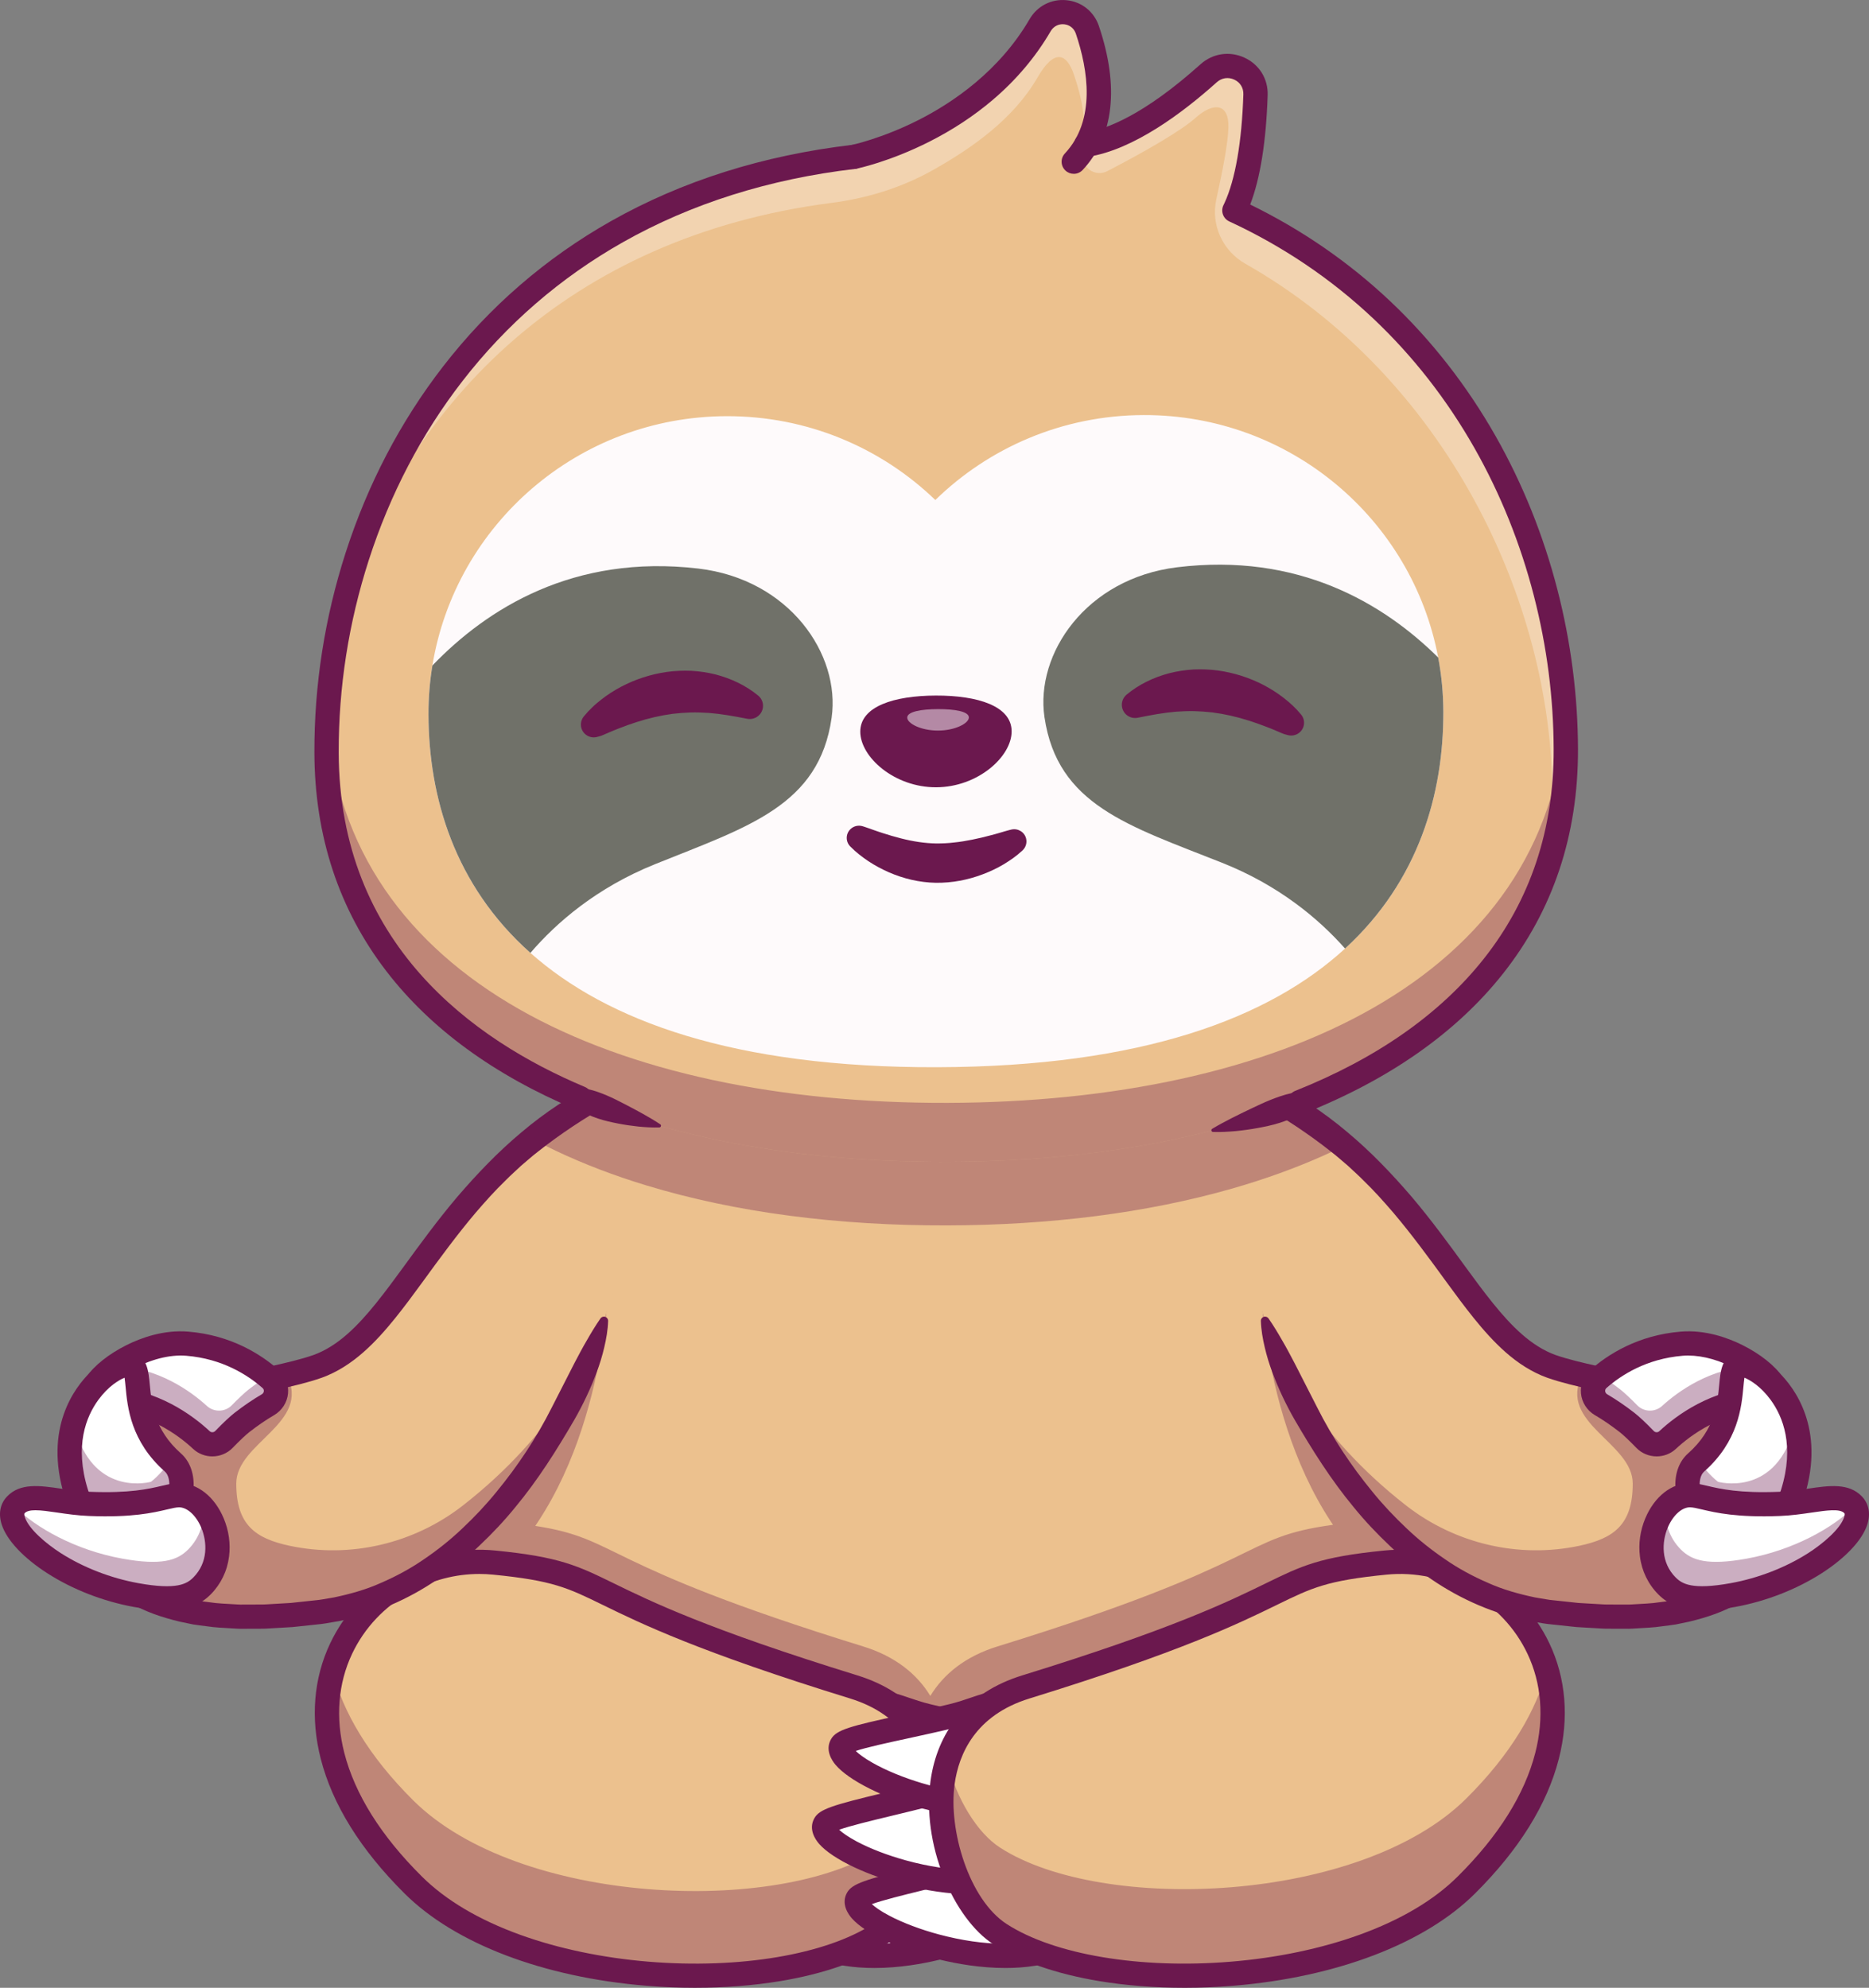 <svg width="189" height="201" viewBox="0 0 189 201" fill="none" xmlns="http://www.w3.org/2000/svg">
<rect x="0" y="0" width="189" height="201" fill="#808080" stroke="none"/>
<g clip-path="url(#clip0_165_2244)">
<path d="M144.867 154.863C144.836 155.741 144.769 156.613 144.664 157.475C144.375 159.895 143.807 162.262 142.977 164.529C140.102 172.393 134.12 179.058 125.99 182.665L125.535 182.867C116.321 186.959 106.492 189.116 96.626 189.348C95.323 189.379 94.021 189.376 92.715 189.339C82.846 189.061 73.017 186.855 63.821 182.714C55.679 179.052 49.713 172.314 46.892 164.388C46.615 163.617 46.37 162.831 46.161 162.039C45.749 160.537 45.454 159.001 45.276 157.441C45.168 156.515 45.101 155.582 45.079 154.643C45.073 154.386 45.07 154.132 45.07 153.875C45.07 151.523 45.334 149.143 45.887 146.769C47.842 138.376 50.379 130.817 52.671 124.874C53.989 121.457 55.225 118.57 56.214 116.367C56.294 116.193 56.371 116.025 56.444 115.86C57.249 114.095 57.87 112.822 58.217 112.131C58.414 111.736 58.521 111.528 58.521 111.528H131.459C131.459 111.528 131.582 111.761 131.803 112.207C132.184 112.972 132.863 114.367 133.729 116.288C133.803 116.453 133.88 116.621 133.96 116.796C135.09 119.328 136.504 122.681 137.985 126.654C140.077 132.261 142.305 139.107 144.062 146.625C144.707 149.378 144.965 152.147 144.867 154.863V154.863Z" fill="#ECC18E"/>
<g opacity="0.35">
<path d="M144.277 154.863C144.16 158.194 143.512 161.452 142.388 164.529C139.512 172.393 133.53 179.058 125.4 182.665L124.945 182.867C115.731 186.959 105.902 189.116 96.036 189.348C95.305 188.418 94.638 187.305 94.079 186.078C93.52 187.302 92.856 188.412 92.125 189.339C82.256 189.061 72.427 186.855 63.231 182.714C55.089 179.052 49.123 172.314 46.302 164.388C45.193 161.283 44.572 157.998 44.489 154.643C44.683 154.578 44.88 154.517 45.076 154.459C45.073 154.263 45.07 154.071 45.07 153.875C45.07 151.523 45.334 149.143 45.887 146.769C47.841 138.376 50.379 130.817 52.671 124.874C53.989 121.457 55.225 118.57 56.214 116.367C56.294 116.193 56.371 116.025 56.444 115.86C57.249 114.095 57.87 112.822 58.217 112.131C58.414 111.736 58.521 111.528 58.521 111.528H61.357L61.363 111.801L61.689 126.027C61.689 126.027 62.125 142.092 54.45 153.811C54.346 153.973 54.238 154.135 54.128 154.294C62.82 155.634 60.22 158.124 87.27 166.477C90.552 167.49 92.74 169.288 94.079 171.485C95.416 169.288 97.603 167.49 100.885 166.477C128.703 157.888 125.163 155.496 134.799 154.184C134.712 154.061 134.633 153.936 134.55 153.811C126.875 142.092 127.311 126.027 127.311 126.027L127.637 111.801L127.643 111.528H130.479C130.479 111.528 130.586 111.736 130.783 112.131C131.13 112.822 131.751 114.095 132.556 115.86C132.629 116.025 132.706 116.193 132.786 116.367C133.775 118.57 135.011 121.457 136.329 124.874C138.621 130.817 141.159 138.376 143.113 146.769C143.666 149.143 143.93 151.523 143.93 153.875C143.93 154.132 143.927 154.386 143.921 154.643C143.921 154.673 143.921 154.701 143.918 154.731C144.037 154.774 144.157 154.817 144.277 154.863V154.863Z" fill="#6B184E"/>
</g>
<path d="M94.848 190.587C84.087 190.587 73.328 188.334 63.314 183.83C59.796 182.247 56.613 180.091 53.857 177.422C51.172 174.822 48.964 171.81 47.294 168.468C45.622 165.122 44.542 161.553 44.085 157.86C43.614 154.061 43.817 150.237 44.688 146.493C46.374 139.254 48.673 131.833 51.522 124.437C54.676 116.253 57.319 111.175 57.43 110.963L57.774 110.305H132.202L132.546 110.963C132.578 111.023 135.7 117.019 139.134 126.23C141.655 132.984 143.715 139.753 145.257 146.348C146.137 150.108 146.342 153.949 145.867 157.765C145.405 161.474 144.317 165.056 142.63 168.413C140.946 171.766 138.721 174.785 136.015 177.387C133.237 180.058 130.032 182.21 126.489 183.783L126.032 183.986C116.116 188.388 105.48 190.588 94.846 190.588L94.848 190.587ZM59.277 112.752C58.467 114.38 56.279 118.928 53.817 125.313C51.008 132.604 48.742 139.915 47.083 147.045C46.276 150.509 46.089 154.047 46.523 157.561C46.947 160.977 47.946 164.281 49.494 167.377C51.041 170.472 53.085 173.261 55.569 175.667C58.121 178.137 61.067 180.133 64.325 181.599C74.016 185.959 84.432 188.139 94.847 188.14C105.141 188.14 115.433 186.011 125.032 181.75L125.489 181.547C131.959 178.675 137.266 173.622 140.433 167.318C141.993 164.211 143.001 160.895 143.428 157.464C143.868 153.934 143.677 150.381 142.864 146.902C141.345 140.408 139.315 133.74 136.83 127.082C134.102 119.765 131.583 114.525 130.701 112.752H59.277Z" fill="#6B184E"/>
<path d="M92.254 188.727C97.559 190.176 102.897 191.18 103.346 191.986C104.616 194.268 90.838 200.013 82.894 196.84" fill="white"/>
<path d="M88.403 198.997C86.422 198.997 84.335 198.734 82.436 197.975C80.405 197.164 79.304 195.977 79.165 194.445C79.029 192.963 79.873 191.329 81.672 189.587C83.124 188.182 84.828 187.058 85.493 186.64C87.147 185.601 88.715 186.187 90.376 186.807C91.02 187.047 91.749 187.32 92.58 187.547C94.211 187.993 95.879 188.404 97.351 188.768C102.621 190.068 103.905 190.465 104.421 191.394C105.047 192.518 104.282 193.578 103.924 193.982C102.548 195.534 98.929 197.221 94.919 198.182C93.344 198.559 90.961 198.998 88.403 198.998L88.403 198.997ZM86.804 188.709C83.683 190.67 81.5 192.989 81.612 194.222C81.674 194.898 82.592 195.401 83.352 195.704C86.26 196.866 90.55 196.83 95.12 195.605C96.983 195.106 98.768 194.43 100.145 193.705C101.06 193.223 101.604 192.819 101.904 192.541C100.845 192.151 98.619 191.601 96.759 191.143C95.273 190.777 93.59 190.361 91.928 189.907C90.99 189.651 90.205 189.357 89.511 189.098C87.935 188.509 87.377 188.349 86.804 188.71V188.709Z" fill="#6B184E"/>
<path d="M95.538 181.257C100.852 182.677 106.195 183.649 106.649 184.453C107.932 186.728 94.187 192.551 86.225 189.424" fill="white"/>
<path d="M91.62 191.551C89.676 191.551 87.637 191.294 85.774 190.563C83.739 189.763 82.632 188.581 82.483 187.05C82.339 185.57 83.173 183.93 84.962 182.178C86.406 180.765 88.103 179.631 88.765 179.21C90.413 178.161 91.984 178.738 93.649 179.349C94.294 179.586 95.025 179.854 95.857 180.076C97.491 180.513 99.162 180.914 100.636 181.269C105.912 182.539 107.199 182.929 107.721 183.855C108.353 184.976 107.594 186.04 107.238 186.446C105.872 188.005 102.263 189.715 98.258 190.697C96.659 191.09 94.227 191.551 91.62 191.551H91.62ZM90.09 181.271C86.979 183.251 84.809 185.582 84.929 186.815C84.995 187.49 85.915 187.988 86.677 188.287C89.593 189.432 93.882 189.371 98.444 188.12C100.305 187.61 102.086 186.925 103.459 186.191C104.37 185.704 104.912 185.297 105.211 185.018C104.15 184.633 101.92 184.096 100.057 183.648C98.57 183.29 96.883 182.884 95.22 182.44C94.279 182.189 93.492 181.9 92.798 181.645C91.218 181.066 90.659 180.909 90.089 181.272L90.09 181.271Z" fill="#6B184E"/>
<path d="M87.646 172.634C89.239 171.568 90.802 172.789 93.779 173.513C99.125 174.811 104.489 175.663 104.959 176.456C106.294 178.702 92.686 184.835 84.655 181.888C78.32 179.565 85.299 174.205 87.646 172.634V172.634Z" fill="white"/>
<path d="M89.607 183.896C87.813 183.896 85.952 183.667 84.23 183.035C82.176 182.282 81.043 181.126 80.858 179.599C80.681 178.121 81.477 176.464 83.226 174.672C84.637 173.226 86.307 172.054 86.96 171.617C88.583 170.532 90.168 171.073 91.845 171.646C92.496 171.868 93.233 172.12 94.07 172.323C95.714 172.722 97.392 173.086 98.874 173.407C104.178 174.557 105.473 174.918 106.016 175.831C106.674 176.937 105.94 178.019 105.593 178.433C104.262 180.022 100.693 181.813 96.711 182.886C95.023 183.341 92.396 183.896 89.606 183.896L89.607 183.896ZM89.025 173.439C88.757 173.439 88.544 173.507 88.331 173.649C85.267 175.699 83.151 178.079 83.299 179.308C83.381 179.981 84.312 180.458 85.08 180.74C88.021 181.819 92.308 181.66 96.841 180.306C98.689 179.754 100.454 179.028 101.809 178.264C102.71 177.756 103.242 177.337 103.535 177.051C102.465 176.69 100.223 176.204 98.351 175.798C96.855 175.474 95.161 175.107 93.487 174.7C92.541 174.471 91.748 174.199 91.047 173.961C90.056 173.623 89.465 173.438 89.023 173.438L89.025 173.439Z" fill="#6B184E"/>
<path d="M88.951 195.57C78.594 202.278 52.451 201.203 41.791 190.609C24.003 172.932 36.807 156.7 49.987 158.004C62.77 159.269 56.408 161.337 86.333 170.577C99.616 174.678 94.957 191.68 88.952 195.569L88.951 195.57Z" fill="#D3A17F"/>
<path d="M101.119 195.57C111.476 202.278 137.619 201.203 148.279 190.609C166.067 172.932 153.263 156.7 140.083 158.004C127.3 159.269 133.662 161.337 103.737 170.577C90.454 174.678 95.113 191.68 101.118 195.569L101.119 195.57Z" fill="#D3A17F"/>
<path d="M88.951 195.57C78.594 202.278 52.451 201.203 41.791 190.609C24.003 172.932 36.807 156.7 49.987 158.004C62.77 159.269 56.408 161.337 86.333 170.577C99.616 174.678 94.957 191.68 88.952 195.569L88.951 195.57Z" fill="#D3A17F"/>
<path d="M101.119 195.57C111.476 202.278 137.619 201.203 148.279 190.609C166.067 172.932 153.263 156.7 140.083 158.004C127.3 159.269 133.662 161.337 103.737 170.577C90.454 174.678 95.113 191.68 101.118 195.569L101.119 195.57Z" fill="#D3A17F"/>
<path d="M88.95 195.57C78.592 202.278 52.452 201.204 41.79 190.608C29.703 178.596 31.74 167.254 38.423 161.626C41.575 158.971 45.763 157.585 49.988 158.004C60.465 159.041 58.077 160.619 73.363 166.241C76.724 167.48 80.937 168.912 86.332 170.579C99.617 174.678 94.956 191.679 88.95 195.57V195.57Z" fill="#ECC18E"/>
<g opacity="0.35">
<path d="M88.95 195.57C78.592 202.278 52.452 201.204 41.79 190.608C33.746 182.616 31.958 174.92 33.633 169.004C34.674 173.078 37.228 177.52 41.79 182.053C52.452 192.646 78.592 193.719 88.95 187.011C91.248 185.525 93.349 182.117 94.32 178.248C96.281 184.754 92.907 193.007 88.95 195.57Z" fill="#6B184E"/>
</g>
<path d="M70.295 201C68.671 201 67.026 200.933 65.383 200.797C54.934 199.937 46.018 196.54 40.922 191.476C36.473 187.055 33.618 182.469 32.435 177.845C31.383 173.736 31.713 169.696 33.392 166.164C34.852 163.09 37.232 160.565 40.274 158.864C43.306 157.168 46.706 156.45 50.107 156.787C56.596 157.429 58.422 158.321 62.058 160.097C65.832 161.941 71.536 164.728 86.697 169.409C89.483 170.269 91.707 171.711 93.307 173.694C94.73 175.458 95.626 177.6 95.969 180.062C96.397 183.124 95.928 186.575 94.649 189.776C93.429 192.83 91.597 195.315 89.621 196.595C86.976 198.308 83.274 199.597 78.914 200.321C76.203 200.771 73.284 200.999 70.295 200.999V201ZM48.474 159.154C46.047 159.154 43.653 159.782 41.478 160.998C38.883 162.45 36.855 164.598 35.614 167.211C34.184 170.222 33.908 173.691 34.816 177.241C35.889 181.432 38.528 185.639 42.659 189.744C45.077 192.146 48.428 194.132 52.62 195.647C56.475 197.04 60.959 197.978 65.587 198.359C74.783 199.116 83.48 197.654 88.281 194.544C91.411 192.518 94.323 186.038 93.535 180.399C93.115 177.387 91.461 173.442 85.969 171.747C70.627 167.01 64.819 164.172 60.975 162.295C57.395 160.545 55.913 159.822 49.865 159.223C49.401 159.177 48.938 159.154 48.474 159.154V159.154Z" fill="#6B184E"/>
<path d="M97.816 188.727C92.511 190.176 87.173 191.18 86.724 191.986C85.454 194.268 99.232 200.013 107.176 196.84" fill="white"/>
<path d="M101.667 198.997C99.109 198.997 96.727 198.558 95.152 198.181C91.142 197.221 87.522 195.533 86.147 193.982C85.789 193.578 85.024 192.517 85.649 191.393C86.165 190.466 87.449 190.067 92.719 188.767C94.19 188.404 95.859 187.992 97.49 187.547C98.321 187.32 99.05 187.047 99.694 186.806C101.355 186.186 102.923 185.6 104.577 186.64C105.242 187.058 106.946 188.181 108.398 189.587C110.196 191.329 111.041 192.963 110.905 194.444C110.765 195.976 109.664 197.164 107.633 197.975C105.734 198.734 103.648 198.997 101.667 198.997L101.667 198.997ZM88.165 192.542C88.466 192.819 89.01 193.223 89.924 193.705C91.302 194.431 93.087 195.106 94.949 195.605C99.52 196.83 103.809 196.867 106.718 195.705C107.477 195.402 108.394 194.899 108.457 194.223C108.57 192.989 106.386 190.67 103.265 188.709C102.692 188.349 102.134 188.509 100.558 189.097C99.865 189.356 99.079 189.65 98.141 189.906C96.479 190.359 94.796 190.775 93.31 191.142C91.451 191.6 89.224 192.149 88.165 192.54V192.542Z" fill="#6B184E"/>
<path d="M94.531 181.257C89.218 182.677 83.875 183.649 83.421 184.453C82.138 186.728 95.883 192.551 103.845 189.424" fill="white"/>
<path d="M98.45 191.551C95.844 191.551 93.412 191.09 91.813 190.697C87.808 189.714 84.199 188.005 82.832 186.446C82.477 186.04 81.718 184.976 82.35 183.855C82.871 182.929 84.158 182.539 89.435 181.269C90.909 180.914 92.579 180.513 94.213 180.076C95.045 179.854 95.777 179.586 96.422 179.349C98.086 178.738 99.658 178.161 101.306 179.21C101.968 179.631 103.665 180.765 105.108 182.178C106.897 183.93 107.732 185.57 107.588 187.05C107.439 188.581 106.331 189.763 104.297 190.563C102.434 191.294 100.394 191.551 98.451 191.551H98.45ZM84.859 185.018C85.158 185.297 85.7 185.704 86.611 186.191C87.984 186.925 89.764 187.61 91.625 188.12C96.188 189.371 100.477 189.432 103.392 188.287C104.154 187.988 105.074 187.49 105.14 186.815C105.26 185.582 103.089 183.251 99.98 181.271C99.409 180.908 98.85 181.065 97.271 181.645C96.576 181.899 95.789 182.188 94.849 182.439C93.185 182.883 91.499 183.29 90.011 183.647C88.148 184.096 85.919 184.632 84.858 185.017L84.859 185.018Z" fill="#6B184E"/>
<path d="M102.424 172.634C100.831 171.568 99.269 172.789 96.29 173.513C90.945 174.811 85.581 175.663 85.111 176.456C83.775 178.702 97.383 184.835 105.415 181.888C111.75 179.565 104.771 174.205 102.424 172.634V172.634Z" fill="white"/>
<path d="M100.463 183.896C97.673 183.896 95.046 183.343 93.358 182.887C89.377 181.813 85.807 180.023 84.476 178.433C84.13 178.02 83.395 176.937 84.053 175.832C84.596 174.919 85.891 174.557 91.195 173.408C92.677 173.086 94.356 172.722 95.999 172.323C96.836 172.12 97.573 171.868 98.224 171.646C99.901 171.074 101.486 170.533 103.109 171.618C103.762 172.055 105.433 173.226 106.844 174.672C108.593 176.464 109.389 178.122 109.211 179.599C109.027 181.127 107.893 182.283 105.84 183.036C104.118 183.668 102.256 183.896 100.462 183.897L100.463 183.896ZM86.535 177.051C86.828 177.337 87.36 177.756 88.261 178.264C89.616 179.029 91.381 179.755 93.23 180.307C97.763 181.661 102.05 181.819 104.991 180.74C105.758 180.459 106.69 179.982 106.771 179.309C106.92 178.079 104.804 175.699 101.74 173.65C101.177 173.274 100.615 173.417 99.023 173.962C98.322 174.201 97.529 174.472 96.583 174.701C94.91 175.108 93.215 175.475 91.719 175.8C89.847 176.206 87.605 176.691 86.535 177.052V177.051Z" fill="#6B184E"/>
<path d="M101.119 195.57C111.476 202.278 137.619 201.203 148.279 190.609C166.067 172.932 153.263 156.7 140.083 158.004C127.3 159.269 133.662 161.337 103.737 170.577C90.454 174.678 95.113 191.68 101.118 195.569L101.119 195.57Z" fill="#ECC18E"/>
<g opacity="0.35">
<path d="M148.279 190.609C137.618 201.204 111.477 202.278 101.12 195.57C97.144 192.994 93.758 184.681 95.777 178.162C96.76 181.986 98.843 185.344 101.12 186.819C111.477 193.527 137.618 192.45 148.279 181.857C152.805 177.358 155.352 172.953 156.412 168.909C158.129 174.837 156.366 182.573 148.279 190.609V190.609Z" fill="#6B184E"/>
</g>
<path d="M119.775 201C116.786 201 113.868 200.772 111.156 200.322C106.796 199.597 103.094 198.309 100.449 196.596C98.473 195.316 96.64 192.83 95.421 189.777C94.142 186.575 93.674 183.125 94.101 180.062C94.444 177.6 95.34 175.458 96.763 173.694C98.363 171.711 100.587 170.27 103.373 169.41C118.533 164.729 124.238 161.942 128.012 160.098C131.648 158.321 133.474 157.43 139.963 156.787C143.364 156.451 146.765 157.169 149.796 158.864C152.839 160.566 155.218 163.09 156.678 166.164C158.357 169.696 158.688 173.736 157.635 177.846C156.452 182.469 153.597 187.055 149.148 191.476C144.052 196.54 135.136 199.938 124.687 200.798C123.044 200.933 121.399 201.001 119.775 201.001V201ZM101.789 194.544C106.591 197.654 115.288 199.116 124.484 198.358C129.112 197.978 133.596 197.04 137.451 195.647C141.642 194.133 144.994 192.146 147.412 189.743C151.543 185.638 154.181 181.432 155.254 177.241C156.163 173.69 155.888 170.221 154.457 167.21C153.216 164.597 151.188 162.449 148.592 160.998C146.003 159.55 143.103 158.935 140.205 159.223C134.158 159.822 132.675 160.545 129.094 162.295C125.252 164.172 119.444 167.009 104.101 171.747C98.609 173.443 96.955 177.388 96.535 180.399C95.886 185.05 97.995 192.087 101.789 194.544H101.789Z" fill="#6B184E"/>
<path d="M69.404 107.148L68.021 111.528L65.388 119.873L61.102 133.451C61.102 133.451 56.328 148.8 45.276 157.441C41.697 160.243 37.456 162.339 32.507 162.981C-1.063 167.331 9.973 142.254 9.973 142.254C9.973 142.254 26.439 140.104 31.972 138.223C39.487 135.665 42.833 124.109 53.885 115.202C55.212 114.134 56.65 113.103 58.217 112.131C58.546 111.926 58.881 111.727 59.219 111.528C62.138 109.827 65.493 108.329 69.404 107.148Z" fill="#ECC18E"/>
<g opacity="0.35">
<path d="M60.697 134.635C60.893 134.09 61.016 133.717 61.072 133.549L60.979 133.858C60.979 133.858 60.893 134.133 60.697 134.635Z" fill="#6B184E"/>
</g>
<g opacity="0.35">
<path d="M61.096 133.469L61.072 133.548C61.084 133.512 61.09 133.484 61.096 133.469Z" fill="#6B184E"/>
</g>
<g opacity="0.35">
<path d="M60.684 134.662C59.342 138.357 54.696 149.681 45.952 156.897C45.887 156.952 45.823 157.004 45.758 157.056C45.599 157.187 45.439 157.316 45.276 157.441C41.697 160.243 37.456 162.338 32.507 162.981C-1.063 167.33 9.973 142.254 9.973 142.254C9.973 142.254 23.231 140.024 28.998 139.039C31.502 143.924 23.892 145.858 23.892 150.011C23.892 154.163 25.79 155.562 29.305 156.308C35.426 157.606 41.839 156.091 46.774 152.258C46.807 152.232 46.84 152.207 46.873 152.181C56.026 145.026 59.691 137.156 60.684 134.663L60.684 134.662Z" fill="#6B184E"/>
</g>
<path d="M69.522 107.538C66.842 108.966 64.197 110.212 61.639 111.627C59.094 113.056 56.663 114.658 54.379 116.468C53.799 116.909 53.262 117.404 52.701 117.871C52.171 118.374 51.621 118.853 51.109 119.377C50.056 120.392 49.08 121.489 48.12 122.602C46.218 124.847 44.469 127.237 42.703 129.666C41.818 130.88 40.918 132.101 39.954 133.298C38.987 134.493 37.953 135.672 36.745 136.735C35.543 137.795 34.136 138.737 32.537 139.314C31 139.847 29.523 140.173 28.028 140.513C22.07 141.767 16.122 142.647 10.133 143.466L11.098 142.744C10.959 143.072 10.808 143.483 10.678 143.863C10.546 144.252 10.423 144.646 10.311 145.043C10.082 145.836 9.905 146.642 9.762 147.45C9.489 149.066 9.373 150.706 9.558 152.285C9.733 153.862 10.184 155.379 10.975 156.689C11.768 157.997 12.911 159.067 14.252 159.881C15.594 160.703 17.151 161.215 18.741 161.597L19.95 161.85C20.358 161.915 20.774 161.958 21.186 162.014C22.005 162.147 22.85 162.163 23.686 162.218C23.896 162.228 24.104 162.249 24.316 162.251L24.949 162.248L26.217 162.244C26.639 162.254 27.064 162.221 27.489 162.196L28.761 162.122L29.398 162.085L30.035 162.016L31.308 161.88C31.729 161.828 32.167 161.802 32.572 161.731L33.793 161.523C35.405 161.182 37.006 160.742 38.517 160.06C40.033 159.404 41.504 158.618 42.873 157.666C44.251 156.732 45.563 155.687 46.777 154.527C47.998 153.377 49.156 152.149 50.219 150.838C52.359 148.229 54.256 145.386 55.783 142.35L58.102 137.807C58.5 137.053 58.894 136.296 59.333 135.551C59.76 134.804 60.208 134.055 60.712 133.331L60.721 133.318C60.855 133.126 61.12 133.078 61.313 133.211C61.435 133.296 61.499 133.435 61.495 133.572C61.466 134.498 61.309 135.373 61.105 136.24C60.903 137.106 60.642 137.955 60.331 138.782C59.713 140.439 58.954 142.042 58.072 143.577C56.293 146.634 54.4 149.643 52.121 152.39C50.998 153.773 49.769 155.078 48.464 156.308C47.166 157.547 45.751 158.675 44.256 159.689C41.274 161.732 37.856 163.222 34.266 163.924L32.914 164.153C32.462 164.231 32.03 164.256 31.587 164.311L30.265 164.452L29.604 164.522L28.938 164.562L27.605 164.639C27.161 164.665 26.718 164.698 26.27 164.69L24.928 164.695L24.256 164.696C24.033 164.695 23.807 164.673 23.583 164.662C22.683 164.604 21.785 164.584 20.884 164.441C20.434 164.38 19.984 164.332 19.534 164.26L18.188 163.98C16.406 163.552 14.615 162.969 12.98 161.973C11.351 160.99 9.882 159.625 8.875 157.957C7.867 156.291 7.32 154.408 7.115 152.549C6.901 150.682 7.038 148.831 7.341 147.035C7.499 146.137 7.695 145.249 7.947 144.378C8.071 143.941 8.205 143.507 8.353 143.076C8.504 142.637 8.648 142.233 8.849 141.763L9.116 141.136L9.814 141.041C15.737 140.231 21.694 139.347 27.504 138.123C28.939 137.799 30.401 137.466 31.705 137.012C32.938 136.567 34.076 135.821 35.12 134.901C36.165 133.981 37.122 132.9 38.038 131.765C38.954 130.628 39.835 129.435 40.716 128.227C42.475 125.808 44.267 123.354 46.243 121.022C48.236 118.705 50.365 116.47 52.737 114.49C55.095 112.495 57.693 110.761 60.474 109.41C63.245 108.047 66.214 107.079 69.284 106.759C69.513 106.735 69.719 106.9 69.743 107.129C69.761 107.302 69.67 107.461 69.525 107.538L69.522 107.539V107.538Z" fill="#6B184E"/>
<path d="M22.771 145.423C22.086 146.127 20.963 146.154 20.237 145.493C18.521 143.93 15.125 141.5 10.534 141.422C6.886 141.361 13.175 135.395 18.939 135.871C22.768 136.187 25.495 137.861 27.128 139.234C28.079 140.034 27.948 141.526 26.881 142.168C26.21 142.572 25.402 143.11 24.491 143.817C23.99 144.205 23.338 144.84 22.769 145.424L22.771 145.423Z" fill="white"/>
<g opacity="0.35">
<path d="M26.881 142.166C26.211 142.569 25.403 143.108 24.491 143.814C23.99 144.203 23.338 144.839 22.77 145.423C22.085 146.127 20.963 146.154 20.238 145.494C18.521 143.928 15.126 141.499 10.536 141.422C8.566 141.389 9.491 139.636 11.663 138.104C16.026 138.327 19.255 140.648 20.917 142.16C21.642 142.823 22.764 142.796 23.449 142.089C24.017 141.508 24.669 140.872 25.17 140.483C25.858 139.951 26.485 139.514 27.038 139.159C27.069 139.18 27.099 139.208 27.13 139.232C28.079 140.034 27.947 141.523 26.881 142.166V142.166Z" fill="#6B184E"/>
</g>
<path d="M21.47 147.266C20.772 147.266 20.073 147.014 19.529 146.508C18.014 145.097 14.828 142.719 10.514 142.645C9.243 142.624 8.68 142.059 8.432 141.589C8.179 141.111 8.029 140.314 8.752 139.226C9.496 138.106 11.006 136.905 12.789 136.015C14.264 135.279 16.546 134.445 19.042 134.651C23.365 135.008 26.398 136.953 28.182 138.521C28.87 139.126 29.215 139.995 29.126 140.906C29.039 141.812 28.514 142.63 27.724 143.092C26.919 143.563 26.086 144.13 25.249 144.78C24.852 145.088 24.261 145.645 23.54 146.392C22.98 146.972 22.226 147.266 21.472 147.266H21.47ZM11.083 140.217C15.949 140.476 19.496 143.126 21.209 144.721C21.364 144.865 21.614 144.855 21.767 144.697C22.58 143.856 23.242 143.234 23.737 142.85C24.659 142.135 25.581 141.507 26.478 140.983C26.635 140.891 26.671 140.749 26.679 140.671C26.688 140.584 26.673 140.46 26.555 140.356C25.049 139.032 22.489 137.391 18.839 137.09C17.173 136.952 15.172 137.462 13.349 138.49C12.212 139.131 11.488 139.764 11.083 140.216V140.217Z" fill="#6B184E"/>
<path d="M15.269 155.935C15.269 155.935 9.731 157.496 7.709 150.967C4.934 142.004 11.727 137.541 13.208 138.025C14.689 138.509 12.635 143.595 17.487 147.883C19.279 149.468 18.183 153.606 15.269 155.935H15.269Z" fill="white"/>
<g opacity="0.35">
<path d="M15.27 155.933C15.27 155.933 9.731 157.496 7.709 150.966C6.845 148.179 6.91 145.827 7.451 143.924C7.524 144.233 7.611 144.545 7.709 144.866C9.731 151.397 15.27 149.834 15.27 149.834C16.06 149.204 16.714 148.442 17.215 147.635C17.304 147.717 17.393 147.8 17.485 147.882C19.28 149.467 18.183 153.606 15.27 155.933Z" fill="#6B184E"/>
</g>
<path d="M13.841 157.324C13.284 157.324 12.632 157.264 11.936 157.084C10.14 156.616 7.745 155.239 6.534 151.328C4.383 144.379 7.607 140.25 9.093 138.798C10.297 137.621 12.198 136.408 13.591 136.864C14.893 137.29 15.021 138.664 15.145 139.993C15.325 141.918 15.57 144.555 18.302 146.969C19.162 147.729 19.616 148.906 19.582 150.281C19.524 152.621 18.133 155.215 16.038 156.889L15.843 157.045L15.603 157.112C15.492 157.143 14.811 157.323 13.841 157.323L13.841 157.324ZM12.597 139.31C12.023 139.537 10.936 140.19 9.939 141.558C8.704 143.253 7.518 146.199 8.883 150.607C9.575 152.843 10.782 154.217 12.469 154.692C13.431 154.962 14.312 154.87 14.713 154.802C16.107 153.589 17.087 151.742 17.125 150.22C17.134 149.847 17.087 149.167 16.671 148.798C13.213 145.741 12.891 142.284 12.698 140.219C12.671 139.931 12.638 139.578 12.597 139.31V139.31Z" fill="#6B184E"/>
<path d="M20.424 160.367C19.317 161.48 17.717 162.003 13.765 161.287C5.686 159.823 -0.351 154.237 1.598 152.17C2.913 150.774 5.629 151.931 9.051 152.068C15.101 152.309 16.7 151.19 18.112 151.19C21.244 151.19 23.733 157.042 20.424 160.367V160.367Z" fill="white"/>
<g opacity="0.35">
<path d="M20.423 160.366C19.317 161.479 17.719 162.002 13.765 161.286C5.881 159.861 -0.052 154.511 1.472 152.33C3.61 154.477 7.638 156.747 12.367 157.604C16.318 158.319 17.919 157.796 19.025 156.683C20.214 155.487 20.656 153.963 20.582 152.504C22.208 154.425 22.755 158.023 20.423 160.366V160.366Z" fill="#6B184E"/>
</g>
<path d="M16.836 162.836C15.889 162.836 14.803 162.719 13.546 162.491C10.447 161.93 7.339 160.722 4.794 159.088C2.383 157.541 0.702 155.756 0.183 154.188C-0.181 153.089 0.003 152.075 0.701 151.334C2.03 149.923 4.033 150.216 6.153 150.526C7.089 150.663 8.058 150.804 9.101 150.846C13.114 151.006 15.057 150.55 16.343 150.248C16.982 150.098 17.533 149.968 18.112 149.968C19.973 149.968 21.702 151.334 22.622 153.531C23.14 154.767 23.327 156.102 23.163 157.39C22.977 158.862 22.331 160.19 21.298 161.229C20.215 162.318 18.833 162.836 16.836 162.836V162.836ZM3.586 152.712C3.083 152.712 2.699 152.791 2.494 153.008C2.418 153.089 2.485 153.325 2.517 153.422C2.92 154.636 4.712 156.125 6.125 157.031C8.406 158.495 11.197 159.579 13.985 160.084C17.887 160.791 18.904 160.157 19.551 159.507C21.061 157.989 20.956 155.911 20.353 154.473C19.837 153.242 18.936 152.415 18.111 152.415C17.819 152.415 17.436 152.505 16.906 152.629C15.491 152.962 13.351 153.465 9.001 153.291C7.829 153.245 6.748 153.086 5.795 152.947C4.96 152.825 4.188 152.712 3.585 152.712H3.586Z" fill="#6B184E"/>
<path d="M119.596 107.148L120.979 111.528L123.612 119.873L127.898 133.451C127.898 133.451 132.672 148.8 143.724 157.441C147.303 160.243 151.543 162.339 156.493 162.981C190.063 167.331 179.027 142.254 179.027 142.254C179.027 142.254 162.561 140.104 157.028 138.223C149.513 135.665 146.167 124.109 135.115 115.202C133.788 114.134 132.35 113.103 130.783 112.131C130.454 111.926 130.119 111.727 129.781 111.528C126.862 109.827 123.507 108.329 119.596 107.148V107.148Z" fill="#ECC18E"/>
<g opacity="0.35">
<path d="M128.316 134.662C129.658 138.357 134.304 149.681 143.048 156.897C143.113 156.952 143.177 157.004 143.242 157.056C143.401 157.187 143.561 157.316 143.724 157.441C147.304 160.243 151.544 162.338 156.493 162.981C190.063 167.33 179.027 142.254 179.027 142.254C179.027 142.254 165.769 140.024 160.002 139.039C157.498 143.924 165.108 145.858 165.108 150.011C165.108 154.163 163.21 155.562 159.696 156.308C153.574 157.606 147.161 156.091 142.226 152.258C142.193 152.232 142.16 152.207 142.127 152.181C132.974 145.026 129.309 137.156 128.316 134.663L128.316 134.662Z" fill="#6B184E"/>
</g>
<path d="M119.716 106.757C122.786 107.077 125.755 108.046 128.526 109.409C131.307 110.76 133.904 112.495 136.263 114.489C138.636 116.469 140.765 118.704 142.757 121.021C144.733 123.352 146.526 125.807 148.284 128.226C149.165 129.434 150.046 130.627 150.962 131.764C151.879 132.899 152.835 133.979 153.88 134.899C154.924 135.819 156.062 136.566 157.295 137.011C158.599 137.465 160.061 137.798 161.496 138.122C167.306 139.345 173.263 140.23 179.186 141.039L179.884 141.135L180.151 141.762C180.352 142.231 180.496 142.636 180.647 143.075C180.795 143.506 180.929 143.94 181.053 144.376C181.306 145.248 181.501 146.136 181.659 147.034C181.962 148.829 182.099 150.681 181.885 152.548C181.68 154.407 181.133 156.291 180.125 157.956C179.118 159.623 177.65 160.989 176.02 161.972C174.385 162.968 172.594 163.551 170.812 163.979L169.466 164.259C169.017 164.332 168.566 164.38 168.116 164.44C167.215 164.582 166.317 164.602 165.417 164.661C165.193 164.672 164.967 164.692 164.744 164.695L164.072 164.693L162.73 164.689C162.282 164.697 161.839 164.663 161.395 164.638L160.062 164.561L159.396 164.521L158.735 164.451L157.413 164.309C156.97 164.255 156.538 164.23 156.086 164.152L154.734 163.923C151.144 163.221 147.726 161.731 144.744 159.688C143.248 158.673 141.834 157.545 140.536 156.307C139.231 155.077 138.002 153.772 136.879 152.388C134.6 149.641 132.708 146.633 130.928 143.576C130.046 142.041 129.287 140.438 128.669 138.781C128.358 137.954 128.097 137.105 127.895 136.239C127.691 135.372 127.534 134.496 127.504 133.571C127.497 133.338 127.681 133.142 127.915 133.135C128.064 133.131 128.197 133.203 128.276 133.315L128.287 133.33C128.791 134.054 129.239 134.804 129.666 135.551C130.105 136.295 130.499 137.052 130.897 137.807L133.216 142.349C134.743 145.385 136.639 148.228 138.78 150.837C139.844 152.149 141.001 153.376 142.222 154.526C143.436 155.686 144.749 156.73 146.127 157.666C147.496 158.618 148.966 159.403 150.483 160.06C151.994 160.741 153.594 161.182 155.207 161.523L156.427 161.73C156.833 161.802 157.271 161.828 157.691 161.879L158.964 162.015L159.601 162.084L160.238 162.122L161.511 162.196C161.935 162.22 162.359 162.253 162.782 162.244L164.05 162.248L164.684 162.25C164.895 162.248 165.103 162.228 165.313 162.218C166.149 162.162 166.994 162.146 167.814 162.014C168.225 161.958 168.641 161.914 169.05 161.849L170.259 161.596C171.848 161.215 173.406 160.702 174.748 159.88C176.089 159.067 177.232 157.997 178.024 156.688C178.814 155.378 179.266 153.862 179.442 152.284C179.626 150.705 179.51 149.066 179.237 147.45C179.094 146.642 178.918 145.836 178.688 145.043C178.575 144.646 178.454 144.252 178.321 143.863C178.191 143.482 178.04 143.071 177.901 142.744L178.866 143.466C172.877 142.647 166.93 141.766 160.971 140.512C159.477 140.172 158 139.846 156.463 139.313C154.863 138.737 153.456 137.795 152.254 136.735C151.047 135.67 150.013 134.492 149.046 133.297C148.081 132.1 147.181 130.879 146.296 129.666C144.53 127.236 142.782 124.846 140.879 122.601C139.919 121.489 138.943 120.391 137.89 119.377C137.379 118.853 136.828 118.374 136.298 117.871C135.737 117.404 135.2 116.91 134.62 116.468C132.336 114.658 129.906 113.055 127.36 111.626C124.802 110.212 122.157 108.965 119.477 107.537L119.475 107.536C119.272 107.427 119.195 107.176 119.303 106.974C119.385 106.821 119.551 106.74 119.714 106.757L119.716 106.757Z" fill="#6B184E"/>
<path d="M166.229 145.423C166.914 146.127 168.037 146.154 168.763 145.493C170.479 143.93 173.875 141.5 178.466 141.422C182.114 141.361 175.824 135.395 170.061 135.871C166.232 136.187 163.505 137.861 161.872 139.234C160.921 140.034 161.052 141.526 162.119 142.168C162.79 142.572 163.598 143.11 164.509 143.817C165.01 144.205 165.662 144.84 166.231 145.424L166.229 145.423Z" fill="white"/>
<g opacity="0.35">
<path d="M162.119 142.166C162.789 142.569 163.597 143.108 164.509 143.814C165.01 144.203 165.662 144.839 166.23 145.423C166.915 146.127 168.037 146.154 168.762 145.494C170.479 143.928 173.874 141.499 178.464 141.422C180.434 141.389 179.509 139.636 177.337 138.104C172.974 138.327 169.745 140.648 168.083 142.16C167.358 142.823 166.236 142.796 165.551 142.089C164.983 141.508 164.331 140.872 163.83 140.483C163.142 139.951 162.515 139.514 161.962 139.159C161.932 139.18 161.901 139.208 161.87 139.232C160.921 140.034 161.053 141.523 162.119 142.166V142.166Z" fill="#6B184E"/>
</g>
<path d="M167.53 147.265C166.775 147.265 166.022 146.972 165.461 146.392C164.74 145.645 164.149 145.088 163.752 144.78C162.915 144.131 162.082 143.562 161.277 143.091C160.487 142.63 159.962 141.812 159.874 140.906C159.786 139.995 160.13 139.126 160.819 138.521C162.603 136.952 165.636 135.007 169.958 134.651C172.456 134.444 174.738 135.278 176.212 136.015C177.995 136.905 179.505 138.106 180.249 139.226C180.972 140.313 180.822 141.112 180.569 141.589C180.32 142.058 179.757 142.623 178.487 142.645C174.173 142.717 170.986 145.096 169.471 146.507C168.926 147.014 168.228 147.265 167.53 147.265V147.265ZM170.709 137.068C170.523 137.068 170.34 137.075 170.162 137.09C166.512 137.391 163.952 139.032 162.446 140.356C162.328 140.46 162.313 140.585 162.322 140.672C162.329 140.748 162.365 140.891 162.522 140.983C163.419 141.508 164.342 142.136 165.263 142.851C165.758 143.234 166.42 143.855 167.233 144.697C167.385 144.855 167.636 144.866 167.791 144.721C169.504 143.127 173.051 140.477 177.917 140.218C177.512 139.765 176.788 139.131 175.651 138.491C174.024 137.574 172.254 137.069 170.709 137.069V137.068Z" fill="#6B184E"/>
<path d="M173.731 155.935C173.731 155.935 179.269 157.496 181.291 150.967C184.066 142.004 177.273 137.541 175.792 138.025C174.311 138.509 176.365 143.595 171.513 147.883C169.721 149.468 170.817 153.606 173.731 155.935H173.731Z" fill="white"/>
<g opacity="0.35">
<path d="M173.73 155.933C173.73 155.933 179.269 157.496 181.291 150.966C182.155 148.179 182.09 145.827 181.549 143.924C181.476 144.233 181.389 144.545 181.291 144.866C179.269 151.397 173.73 149.834 173.73 149.834C172.94 149.204 172.286 148.442 171.785 147.635C171.696 147.717 171.607 147.8 171.515 147.882C169.72 149.467 170.817 153.606 173.73 155.933Z" fill="#6B184E"/>
</g>
<path d="M175.159 157.324C174.188 157.324 173.508 157.144 173.396 157.113L173.157 157.046L172.962 156.89C170.868 155.216 169.476 152.622 169.418 150.282C169.383 148.906 169.838 147.73 170.698 146.97C173.429 144.555 173.676 141.919 173.855 139.994C173.979 138.665 174.107 137.29 175.409 136.865C176.802 136.409 178.703 137.622 179.907 138.799C181.393 140.252 184.617 144.38 182.466 151.329C181.255 155.24 178.86 156.617 177.064 157.085C176.369 157.265 175.716 157.325 175.159 157.325V157.324ZM174.287 154.803C174.688 154.871 175.569 154.963 176.531 154.693C178.218 154.218 179.425 152.844 180.117 150.608C181.482 146.2 180.296 143.254 179.061 141.559C178.064 140.191 176.977 139.538 176.403 139.311C176.362 139.579 176.329 139.932 176.302 140.22C176.109 142.285 175.787 145.743 172.33 148.799C171.912 149.168 171.866 149.848 171.875 150.221C171.912 151.743 172.893 153.59 174.287 154.803Z" fill="#6B184E"/>
<path d="M168.576 160.367C169.683 161.48 171.283 162.003 175.235 161.287C183.314 159.823 189.351 154.237 187.402 152.17C186.087 150.774 183.371 151.931 179.948 152.068C173.899 152.309 172.3 151.19 170.888 151.19C167.756 151.19 165.267 157.042 168.576 160.367V160.367Z" fill="white"/>
<g opacity="0.35">
<path d="M168.577 160.366C169.683 161.479 171.281 162.002 175.235 161.286C183.119 159.861 189.052 154.511 187.528 152.33C185.39 154.477 181.362 156.747 176.633 157.604C172.682 158.319 171.081 157.796 169.975 156.683C168.786 155.487 168.344 153.963 168.418 152.504C166.792 154.425 166.245 158.023 168.577 160.366V160.366Z" fill="#6B184E"/>
</g>
<path d="M172.164 162.836C170.167 162.836 168.785 162.317 167.702 161.228C166.669 160.189 166.023 158.862 165.837 157.39C165.673 156.101 165.86 154.767 166.378 153.531C167.299 151.333 169.027 149.967 170.888 149.967C171.467 149.967 172.018 150.097 172.658 150.247C173.943 150.549 175.886 151.007 179.899 150.846C180.942 150.805 181.91 150.662 182.847 150.526C184.967 150.216 186.97 149.923 188.299 151.333C188.998 152.075 189.182 153.088 188.817 154.188C188.298 155.755 186.617 157.541 184.206 159.088C181.661 160.721 178.553 161.93 175.454 162.491C174.197 162.719 173.111 162.835 172.164 162.835V162.836ZM169.449 159.506C170.096 160.156 171.112 160.79 175.015 160.084C177.803 159.579 180.594 158.495 182.875 157.031C184.288 156.124 186.081 154.635 186.483 153.421C186.515 153.324 186.582 153.088 186.506 153.008C186.056 152.53 184.735 152.723 183.204 152.947C182.251 153.086 181.17 153.244 179.998 153.291C175.648 153.464 173.509 152.961 172.092 152.628C171.563 152.504 171.18 152.414 170.888 152.414C170.063 152.414 169.162 153.242 168.646 154.473C168.044 155.911 167.938 157.988 169.448 159.507L169.449 159.506Z" fill="#6B184E"/>
<g opacity="0.35">
<path d="M136.488 115.59C135.665 116.006 134.82 116.41 133.96 116.796C131.038 118.108 127.907 119.236 124.607 120.182C115.986 122.653 106.188 123.883 95.793 123.91C84.763 123.941 74.397 122.61 65.388 119.873C62.144 118.891 59.074 117.722 56.214 116.367C55.421 115.994 54.644 115.603 53.885 115.202C55.212 114.134 56.65 113.103 58.217 112.131C58.414 111.736 58.521 111.528 58.521 111.528H59.219C62.138 109.827 68.021 111.528 68.021 111.528H121.876L120.493 107.148C124.404 108.329 127.76 109.827 130.678 111.528H131.459C131.459 111.528 131.582 111.761 131.803 112.207C133.511 113.275 135.066 114.413 136.488 115.59V115.59Z" fill="#6B184E"/>
</g>
<path d="M158.341 75.765C158.416 103.975 130.4 117.396 95.793 117.488C61.188 117.58 33.097 104.307 33.021 76.096C32.949 49.059 50.498 18.133 90.234 15.512C95.031 13.058 101.534 8.814 105.181 2.544C106.323 0.584 109.23 0.86 109.959 3.012C110.925 5.873 111.813 9.632 109.898 14.491C115.208 11.906 120.485 8.967 122.22 7.408C124.078 5.739 127.041 7.092 126.961 9.581C126.882 11.988 126.023 17.093 125.024 21.375C147.838 32.032 158.285 55.017 158.341 75.765V75.765Z" fill="#ECC18E"/>
<g opacity="0.35">
<path d="M158.341 75.764C158.415 103.976 130.4 117.395 95.792 117.487C61.187 117.579 33.098 104.306 33.021 76.098C33.018 74.957 33.046 73.81 33.107 72.657C34.81 99.131 62.237 111.608 95.792 111.519C129.224 111.431 156.501 98.905 158.252 72.623C158.311 73.675 158.338 74.721 158.341 75.764V75.764Z" fill="#6B184E"/>
</g>
<g opacity="0.3">
<path d="M156.081 88.787C156.683 86.122 156.991 83.295 156.983 80.302C156.93 60.789 146.191 38.159 125.934 26.668C123.631 25.362 122.43 22.733 122.999 20.156C123.64 17.249 124.17 14.515 124.222 12.923C124.301 10.434 122.721 10.278 120.862 11.946C119.505 13.165 115.985 15.228 111.975 17.305C110.746 17.942 109.283 16.927 109.497 15.564C110.003 12.334 109.325 9.691 108.601 7.551C107.873 5.398 106.636 4.863 104.916 7.837C102.497 12.024 98.306 14.966 94.359 17.189C91.203 18.966 87.707 20.048 84.112 20.511C57.352 23.956 41.544 40.833 35.083 59.84C40.76 37.928 58.358 17.614 90.233 15.512C95.031 13.058 101.533 8.814 105.18 2.545C106.322 0.585 109.229 0.86 109.958 3.013C110.925 5.874 111.812 9.632 109.897 14.491C115.208 11.906 120.484 8.968 122.219 7.408C124.077 5.74 127.04 7.093 126.961 9.581C126.882 11.988 126.022 17.093 125.023 21.375C147.837 32.033 158.285 55.017 158.34 75.765C158.353 80.524 157.566 84.863 156.08 88.787L156.081 88.787Z" fill="white"/>
</g>
<path d="M145.955 71.982C145.978 80.203 143.498 89.057 136.018 95.914C128.375 102.929 115.507 107.859 94.74 107.914H94.737C74.189 107.969 61.348 103.207 53.638 96.354C45.93 89.505 43.351 80.562 43.329 72.253C43.324 70.564 43.459 68.905 43.726 67.293C46.062 53.026 58.48 42.121 73.474 42.082C81.674 42.061 89.128 45.293 94.584 50.56C100.015 45.264 107.448 41.992 115.649 41.97C130.458 41.931 142.805 52.498 145.434 66.488V66.491C145.772 68.27 145.949 70.106 145.955 71.981L145.955 71.982Z" fill="#FEFAFB"/>
<path d="M102.3 73.948C102.307 76.509 98.889 79.597 94.662 79.608C90.435 79.619 87.001 76.55 86.994 73.989C86.987 71.428 90.41 70.344 94.638 70.333C98.865 70.321 102.293 71.387 102.3 73.948Z" fill="#6B184E"/>
<g opacity="0.5">
<path d="M97.975 72.546C97.977 73.145 96.583 73.868 94.863 73.873C93.142 73.877 91.745 73.161 91.743 72.562C91.742 71.963 93.136 71.708 94.857 71.703C96.578 71.699 97.973 71.946 97.976 72.545L97.975 72.546Z" fill="#FEFAFB"/>
</g>
<path d="M58.657 112.258C58.498 112.258 58.336 112.227 58.18 112.162C49.964 108.709 43.533 104.01 39.065 98.196C34.262 91.947 31.815 84.513 31.793 76.099C31.775 69.252 32.837 62.454 34.951 55.892C37.188 48.949 40.504 42.61 44.807 37.054C49.468 31.036 55.178 26.093 61.781 22.361C68.972 18.298 77.182 15.703 86.185 14.65C86.859 14.571 87.47 15.052 87.549 15.722C87.628 16.394 87.146 17.002 86.472 17.08C77.797 18.095 69.899 20.587 62.996 24.489C56.679 28.059 51.215 32.789 46.755 38.547C42.626 43.879 39.442 49.966 37.292 56.639C35.257 62.955 34.234 69.501 34.252 76.091C34.303 95.415 47.813 105.146 59.137 109.906C59.762 110.169 60.054 110.887 59.791 111.509C59.593 111.976 59.137 112.257 58.658 112.257L58.657 112.258Z" fill="#6B184E"/>
<path d="M66.679 114.002C65.966 114.027 65.269 113.981 64.573 113.916C63.88 113.843 63.191 113.743 62.511 113.61C61.831 113.476 61.151 113.331 60.497 113.111C59.843 112.892 59.203 112.632 58.611 112.261C58.064 111.917 57.901 111.198 58.246 110.654C58.516 110.228 59.018 110.036 59.485 110.137L59.494 110.14C60.153 110.283 60.771 110.52 61.384 110.777C61.996 111.034 62.59 111.347 63.189 111.653C63.788 111.96 64.386 112.281 64.984 112.612C65.58 112.951 66.18 113.292 66.769 113.687C66.848 113.74 66.869 113.847 66.816 113.926C66.784 113.974 66.732 114.001 66.679 114.003V114.002Z" fill="#6B184E"/>
<path d="M84.098 72.569C82.836 81.48 75.638 83.594 66.239 87.383C60.343 89.76 56.287 93.269 53.638 96.354C45.931 89.505 43.352 80.562 43.33 72.253C43.325 70.564 43.46 68.905 43.727 67.293C49.255 61.543 57.997 56.013 70.609 57.49C79.838 58.574 85.004 66.174 84.098 72.569Z" fill="#707169"/>
<path d="M145.955 71.982C145.978 80.203 143.498 89.057 136.018 95.914C133.347 92.9 129.327 89.521 123.557 87.232C114.138 83.492 106.929 81.416 105.62 72.512C104.681 66.122 109.805 58.495 119.029 57.362C131.24 55.863 139.856 60.966 145.435 66.487V66.491C145.773 68.27 145.95 70.106 145.955 71.981V71.982Z" fill="#707169"/>
<path d="M108.583 17.577C108.284 17.577 107.984 17.468 107.747 17.25C107.25 16.789 107.222 16.015 107.683 15.521C110.842 12.137 110.031 7.063 108.793 3.402C108.612 2.865 108.17 2.511 107.612 2.456C107.046 2.399 106.535 2.662 106.245 3.16C104.746 5.735 102.776 8.07 100.391 10.1C98.493 11.714 96.33 13.139 93.961 14.335C89.929 16.37 86.708 17.038 86.573 17.065C85.908 17.201 85.259 16.773 85.124 16.111C84.988 15.449 85.417 14.803 86.082 14.668C86.111 14.662 89.168 14.022 92.915 12.119C96.33 10.386 101.047 7.21 104.118 1.934C104.893 0.601 106.327 -0.131 107.857 0.021C109.38 0.174 110.631 1.171 111.122 2.622C113.202 8.775 112.635 13.812 109.483 17.187C109.241 17.446 108.912 17.578 108.583 17.578L108.583 17.577Z" fill="#6B184E"/>
<path d="M131.442 112.661C130.954 112.661 130.492 112.37 130.3 111.892C130.048 111.264 130.355 110.552 130.986 110.301C139.214 107.025 145.631 102.529 150.054 96.939C154.759 90.993 157.134 83.871 157.112 75.768C157.099 70.573 156.428 65.359 155.118 60.269C153.756 54.972 151.731 49.937 149.101 45.303C146.317 40.4 142.883 36.004 138.893 32.234C134.628 28.206 129.721 24.893 124.308 22.389C124.011 22.251 123.781 22.001 123.67 21.694C123.559 21.386 123.576 21.047 123.717 20.753L123.823 20.531C124.917 18.171 125.577 14.371 125.733 9.541C125.755 8.884 125.41 8.326 124.811 8.05C124.204 7.77 123.543 7.869 123.043 8.318C119.647 11.366 114.633 15.148 110.029 15.853C109.358 15.956 108.731 15.498 108.627 14.83C108.524 14.163 108.984 13.538 109.655 13.435C111.865 13.096 115.696 11.618 121.397 6.501C122.634 5.391 124.338 5.134 125.846 5.831C127.345 6.524 128.243 7.975 128.19 9.621C128.038 14.309 127.445 18.024 126.424 20.683C131.652 23.233 136.412 26.518 140.586 30.46C144.753 34.396 148.337 38.985 151.242 44.099C153.978 48.92 156.085 54.157 157.501 59.663C158.861 64.948 159.557 70.365 159.572 75.761C159.595 84.43 157.043 92.064 151.987 98.454C147.293 104.385 140.535 109.136 131.9 112.573C131.75 112.633 131.595 112.661 131.443 112.661H131.442Z" fill="#6B184E"/>
<path d="M122.577 114.143C123.231 113.748 123.892 113.405 124.55 113.063C125.211 112.73 125.869 112.405 126.529 112.094C127.189 111.784 127.842 111.466 128.514 111.203C129.184 110.938 129.861 110.695 130.575 110.543L130.582 110.542C131.213 110.408 131.834 110.809 131.968 111.437C132.076 111.939 131.838 112.435 131.417 112.682C130.764 113.062 130.065 113.33 129.353 113.554C128.641 113.78 127.903 113.929 127.166 114.065C126.428 114.201 125.683 114.303 124.934 114.376C124.182 114.442 123.428 114.486 122.662 114.459C122.566 114.456 122.493 114.377 122.496 114.282C122.498 114.222 122.531 114.17 122.579 114.141L122.577 114.143Z" fill="#6B184E"/>
<path d="M59.035 72.447C59.2 72.247 59.319 72.113 59.462 71.956C59.601 71.807 59.743 71.666 59.888 71.527C60.175 71.246 60.483 70.996 60.794 70.746C61.42 70.255 62.094 69.823 62.803 69.445C64.222 68.696 65.795 68.18 67.428 67.944C68.246 67.832 69.077 67.797 69.905 67.83C70.733 67.878 71.556 67.996 72.355 68.198C73.95 68.61 75.445 69.327 76.673 70.339C77.244 70.81 77.323 71.652 76.85 72.221C76.526 72.611 76.026 72.771 75.56 72.681L75.496 72.668C74.151 72.406 72.903 72.182 71.668 72.087C71.049 72.05 70.44 72.027 69.831 72.043C69.222 72.062 68.616 72.109 68.008 72.182C66.796 72.345 65.58 72.625 64.364 73.018C63.755 73.21 63.148 73.434 62.539 73.672C62.23 73.784 61.933 73.921 61.628 74.044L61.177 74.24C61.031 74.296 60.866 74.382 60.757 74.412L60.394 74.513C59.702 74.707 58.984 74.305 58.79 73.616C58.672 73.196 58.781 72.76 59.037 72.445L59.035 72.447Z" fill="#6B184E"/>
<path d="M129.863 74.231C129.753 74.201 129.588 74.116 129.441 74.06L128.989 73.867C128.684 73.745 128.386 73.61 128.076 73.499C127.465 73.264 126.858 73.043 126.247 72.855C125.03 72.468 123.813 72.195 122.599 72.038C121.991 71.968 121.384 71.925 120.775 71.909C120.166 71.896 119.556 71.922 118.938 71.962C117.704 72.063 116.457 72.294 115.113 72.564L115.051 72.576C114.324 72.722 113.615 72.254 113.469 71.529C113.369 71.033 113.56 70.544 113.924 70.24C115.145 69.222 116.638 68.496 118.23 68.076C119.028 67.871 119.851 67.747 120.678 67.695C121.506 67.658 122.337 67.688 123.155 67.797C124.79 68.024 126.365 68.531 127.789 69.273C128.499 69.647 129.175 70.075 129.805 70.563C130.117 70.811 130.426 71.06 130.715 71.339C130.86 71.477 131.003 71.617 131.144 71.766C131.287 71.922 131.407 72.055 131.572 72.254C132.031 72.805 131.954 73.622 131.401 74.078C131.064 74.356 130.627 74.437 130.234 74.332L129.863 74.23L129.863 74.231Z" fill="#6B184E"/>
<path d="M103.404 85.989C103.072 86.297 102.789 86.522 102.466 86.759C102.151 86.989 101.822 87.195 101.491 87.4C100.822 87.797 100.113 88.131 99.374 88.409C97.901 88.968 96.291 89.287 94.631 89.265C92.942 89.234 91.333 88.835 89.885 88.204C89.162 87.884 88.47 87.516 87.822 87.087C87.502 86.865 87.182 86.647 86.88 86.4C86.57 86.152 86.298 85.911 85.982 85.593C85.501 85.108 85.506 84.326 85.994 83.847C86.329 83.518 86.806 83.418 87.227 83.545L87.413 83.603C87.682 83.685 88.013 83.817 88.319 83.919C88.631 84.026 88.939 84.139 89.251 84.235C89.873 84.436 90.49 84.618 91.103 84.773C92.327 85.087 93.531 85.272 94.681 85.288C95.269 85.288 95.871 85.267 96.479 85.19C97.088 85.133 97.702 85.023 98.324 84.901C98.945 84.779 99.573 84.628 100.203 84.458C100.521 84.38 100.834 84.286 101.151 84.195C101.46 84.109 101.799 83.996 102.071 83.931L102.266 83.884C102.932 83.724 103.602 84.13 103.764 84.793C103.873 85.242 103.719 85.693 103.403 85.988L103.404 85.989Z" fill="#6B184E"/>
</g>
<defs>
<clipPath id="clip0_165_2244">
<rect width="189" height="201" fill="white"/>
</clipPath>
</defs>
</svg>
